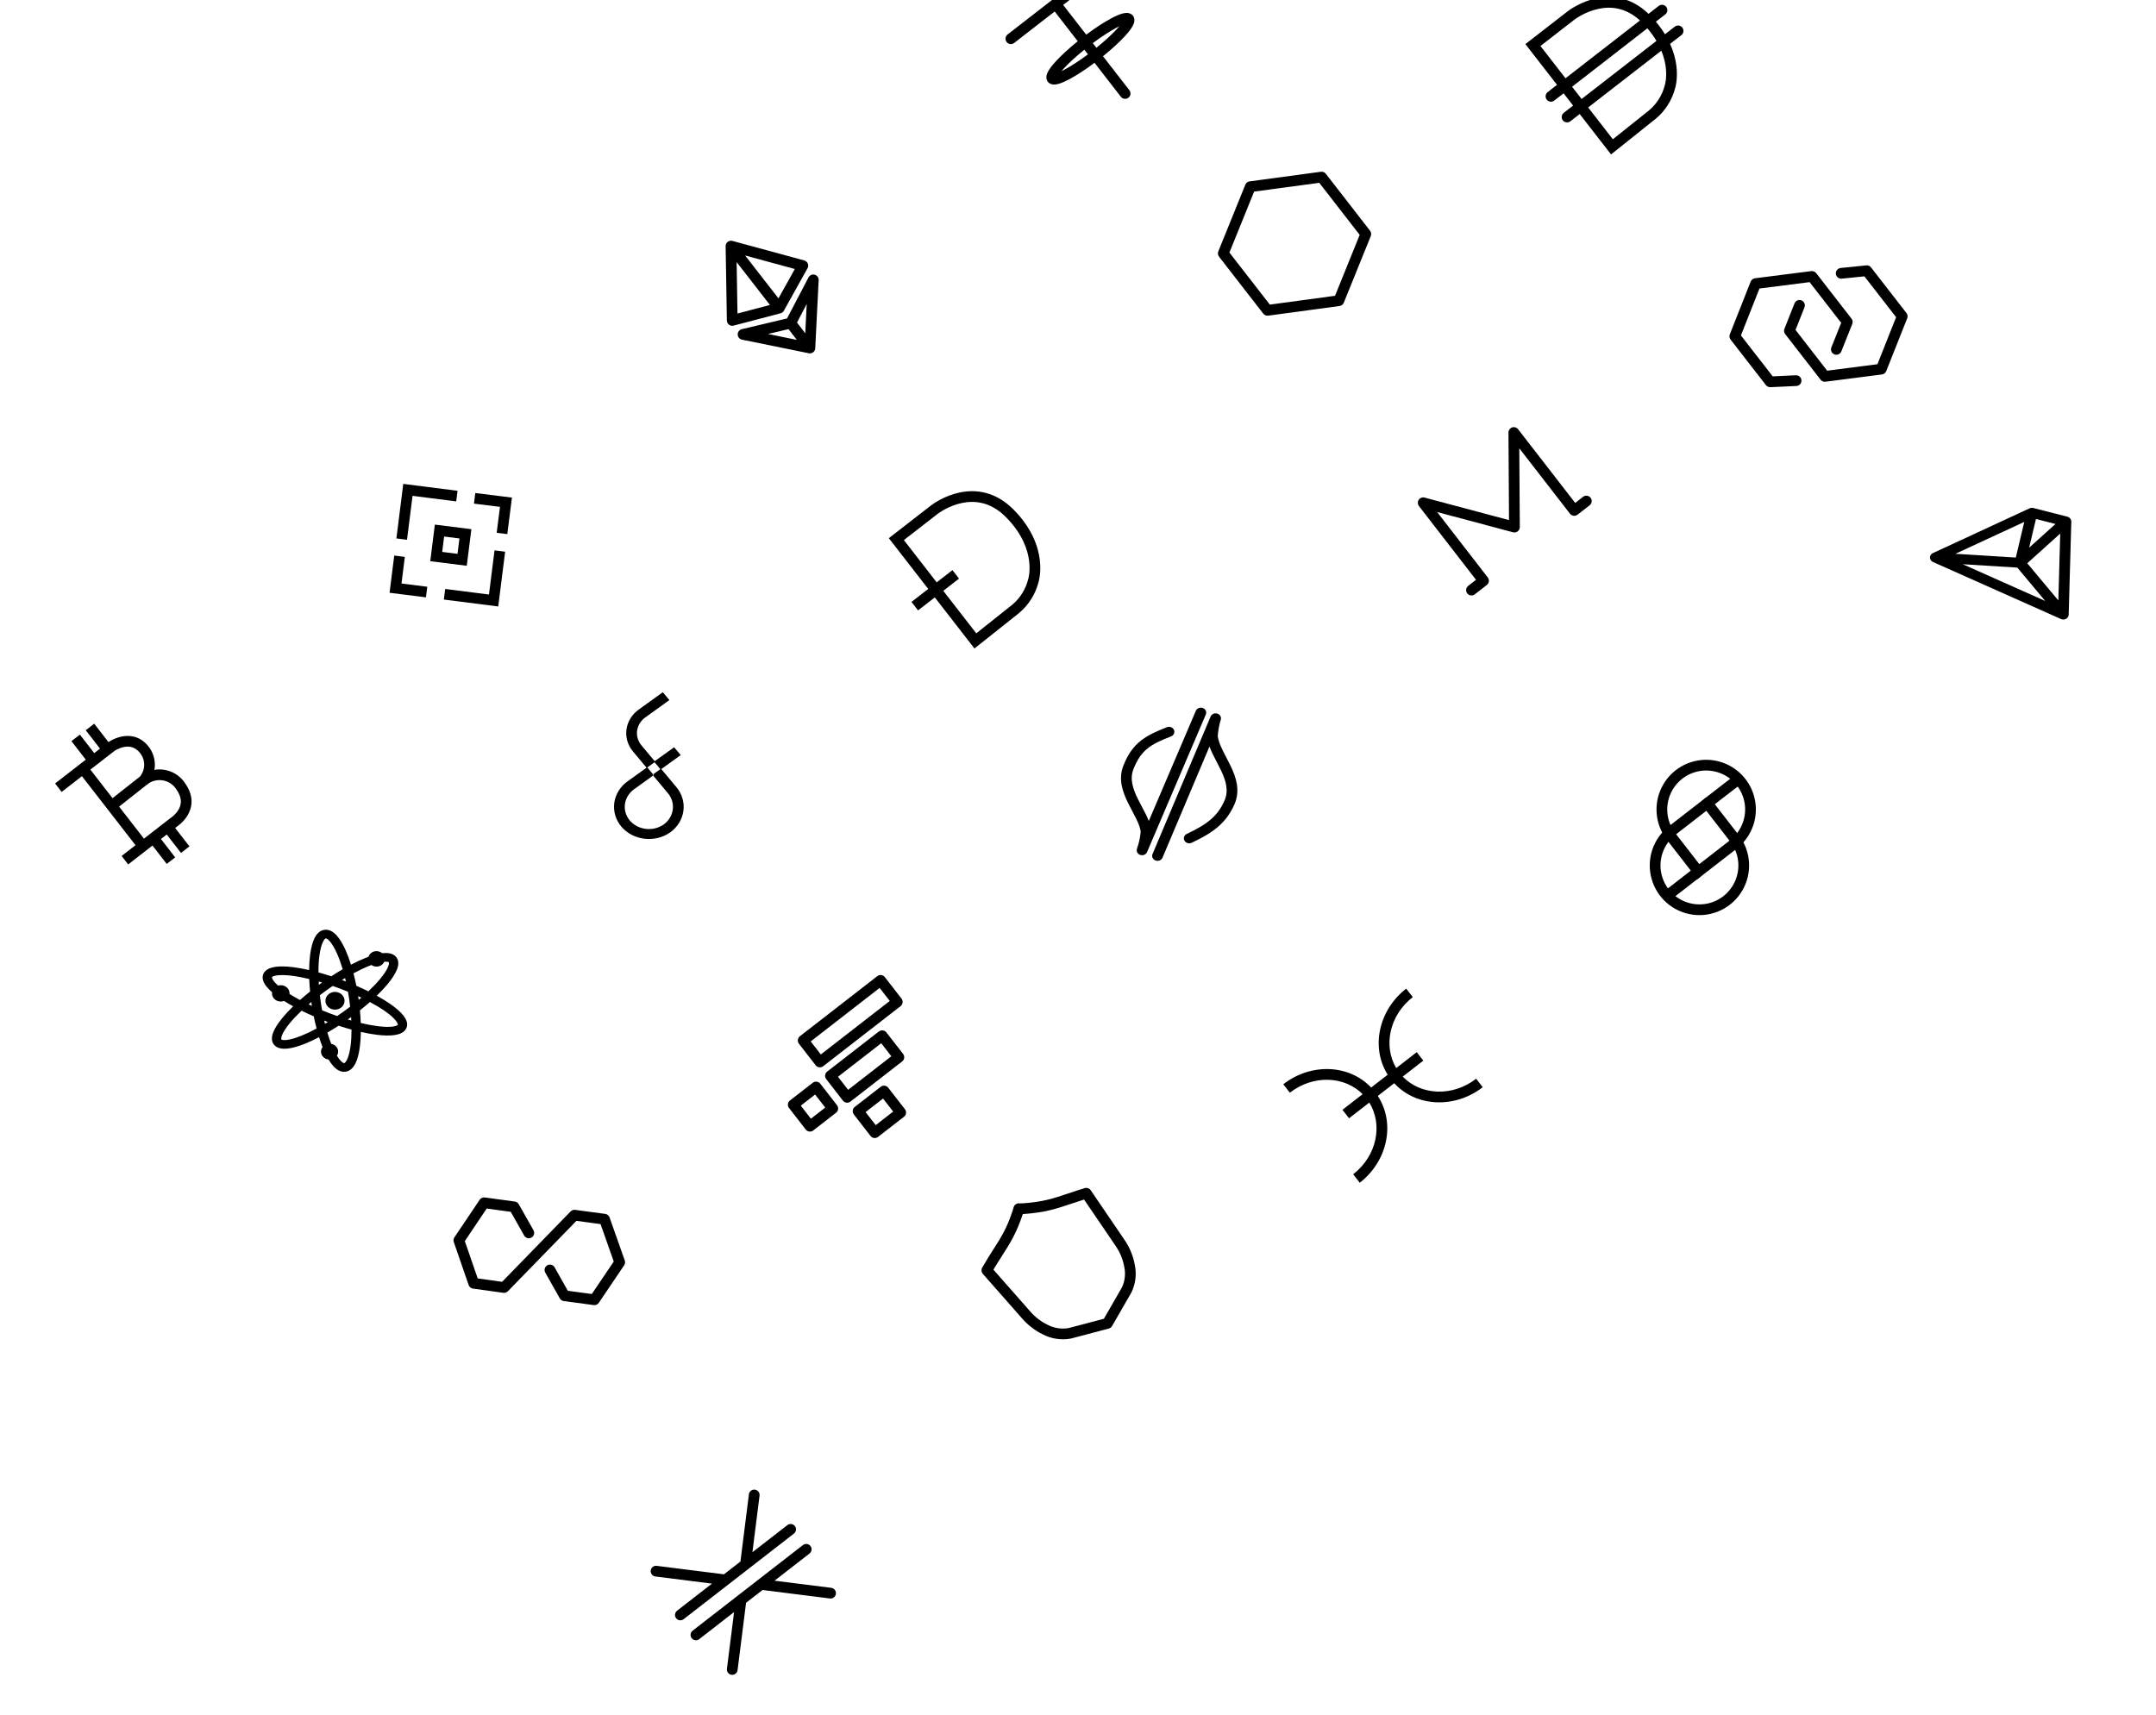 <svg width="519" height="413" viewBox="0 0 519 413" fill="none" xmlns="http://www.w3.org/2000/svg">
<path d="M19.237 176.867L22.679 181.325L24.076 180.241L20.643 175.819L22.676 174.241L26.111 178.666C26.122 178.659 26.135 178.65 26.149 178.64C26.195 178.61 26.258 178.569 26.337 178.52C26.495 178.423 26.718 178.293 26.994 178.153C27.541 177.874 28.324 177.542 29.24 177.348C31.116 176.953 33.61 177.151 35.611 179.557C36.703 180.852 37.295 182.496 37.278 184.191C37.274 184.584 37.238 184.973 37.17 185.355C37.183 185.353 37.196 185.35 37.209 185.348C38.176 185.19 39.164 185.226 40.116 185.454C41.068 185.682 41.965 186.097 42.755 186.676C43.533 187.246 44.192 187.965 44.694 188.789C45.688 190.245 46.111 191.655 46.111 192.973C46.111 194.29 45.689 195.415 45.158 196.305C44.631 197.189 43.983 197.865 43.478 198.316C43.224 198.544 42.998 198.72 42.833 198.842C42.75 198.903 42.682 198.951 42.631 198.985C42.619 198.993 42.608 199.002 42.598 199.008L42.163 199.346L45.607 203.781L43.574 205.359L40.131 200.923L38.744 202L42.166 206.433L40.129 208.006L36.71 203.579L30.855 208.124L29.276 206.091L32.621 203.494L19.722 186.878L14.84 190.668L13.262 188.636L20.647 182.903L17.201 178.44L19.237 176.867ZM28.669 194.207L34.654 201.917L41.108 196.906L41.156 196.876L41.184 196.857C41.209 196.84 41.251 196.811 41.306 196.771C41.416 196.69 41.577 196.564 41.763 196.398C42.14 196.061 42.593 195.58 42.948 194.986C43.299 194.397 43.537 193.724 43.538 192.973C43.537 192.231 43.306 191.311 42.553 190.217L42.529 190.184L42.509 190.149C42.181 189.603 41.747 189.128 41.234 188.752C40.72 188.375 40.137 188.105 39.517 187.956C38.898 187.808 38.255 187.785 37.626 187.888C37.017 187.988 36.433 188.204 35.906 188.525L35.34 188.964L35.329 188.953L28.669 194.207ZM27.091 192.174L33.698 186.963C34.338 186.172 34.694 185.187 34.705 184.166C34.715 183.086 34.338 182.037 33.641 181.212L33.636 181.205C32.408 179.727 30.995 179.609 29.772 179.867C29.139 180 28.573 180.237 28.159 180.447C27.956 180.551 27.795 180.644 27.689 180.71C27.637 180.742 27.598 180.768 27.575 180.783L27.568 180.788L21.755 185.3L27.091 192.174Z" fill="#FAFAFA" style="fill:#FAFAFA;fill:color(display-p3 0.98 0.98 0.98);fill-opacity:1;"/>
<path d="M121.599 132.833L119.938 146.018L106.844 144.354L107.168 141.801L117.707 143.14L119.045 132.511L121.599 132.833ZM113.473 127.412L112.363 136.222L103.572 135.114L104.681 126.305L113.473 127.412ZM97.456 134.08L96.648 140.489L102.854 141.27L102.533 143.823L93.774 142.72L94.903 133.759L97.456 134.08ZM123.24 119.801L122.117 128.601L119.564 128.274L120.36 122.036L114.095 121.257L114.412 118.703L123.24 119.801ZM106.447 132.883L110.132 133.347L110.598 129.644L106.913 129.18L106.447 132.883ZM110.144 118.165L109.82 120.718L99.308 119.382L97.975 129.96L95.422 129.638L97.076 116.505L110.144 118.165Z" fill="#FAFAFA" style="fill:#FAFAFA;fill:color(display-p3 0.98 0.98 0.98);fill-opacity:1;"/>
<path d="M194.637 66.784C194.919 66.247 195.536 65.977 196.121 66.137C196.706 66.296 197.102 66.842 197.071 67.448L196.247 83.855C196.246 83.866 196.244 83.877 196.243 83.889C196.242 83.904 196.241 83.919 196.24 83.935C196.234 83.985 196.225 84.035 196.214 84.083C196.21 84.099 196.207 84.115 196.203 84.131C196.191 84.175 196.174 84.217 196.158 84.259C196.138 84.31 196.116 84.361 196.089 84.41C196.085 84.417 196.082 84.424 196.078 84.431C196.07 84.445 196.063 84.459 196.055 84.472C196.033 84.506 196.01 84.538 195.986 84.57C195.979 84.578 195.973 84.587 195.966 84.595C195.945 84.621 195.921 84.645 195.898 84.67C195.873 84.697 195.848 84.724 195.82 84.749C195.798 84.769 195.774 84.787 195.751 84.805C195.716 84.832 195.682 84.859 195.645 84.882C195.642 84.884 195.639 84.886 195.636 84.888C195.584 84.921 195.529 84.949 195.471 84.974C195.47 84.975 195.468 84.976 195.466 84.977C195.427 84.994 195.386 85.009 195.344 85.022C195.203 85.066 195.057 85.083 194.915 85.079C194.869 85.077 194.824 85.074 194.779 85.068C194.763 85.065 194.748 85.062 194.732 85.06C194.722 85.058 194.711 85.056 194.701 85.054L178.615 81.774C178.021 81.653 177.591 81.135 177.581 80.529C177.572 79.923 177.985 79.391 178.575 79.252L189.456 76.675L194.637 66.784ZM191.808 81.829L189.813 79.245L184.875 80.414L191.808 81.829ZM191.855 77.661L193.842 80.233L194.196 73.192L191.855 77.661ZM175.243 58.183C175.246 58.18 175.25 58.178 175.253 58.176C175.342 58.116 175.438 58.067 175.542 58.03C175.624 58.002 175.708 57.982 175.792 57.97C175.799 57.969 175.806 57.968 175.813 57.968C175.996 57.945 176.179 57.963 176.352 58.016L193.603 62.706C193.986 62.81 194.301 63.086 194.455 63.452C194.609 63.818 194.586 64.234 194.393 64.581L188.756 74.701C188.677 74.88 188.558 75.035 188.411 75.159C188.395 75.173 188.379 75.187 188.362 75.2C188.346 75.213 188.329 75.225 188.311 75.237C188.155 75.348 187.976 75.425 187.783 75.458L176.593 78.398C176.21 78.499 175.801 78.418 175.484 78.178C175.168 77.939 174.98 77.567 174.974 77.17L174.68 59.312C174.675 59.198 174.684 59.084 174.709 58.973C174.711 58.965 174.713 58.957 174.715 58.949C174.728 58.891 174.746 58.835 174.767 58.779C174.77 58.773 174.773 58.767 174.776 58.76C174.798 58.707 174.822 58.654 174.851 58.604C174.86 58.589 174.87 58.574 174.879 58.559C174.885 58.55 174.89 58.542 174.896 58.534L174.911 58.511C174.918 58.501 174.926 58.491 174.933 58.481C174.944 58.466 174.955 58.451 174.967 58.436C174.973 58.429 174.979 58.422 174.985 58.415C175 58.397 175.015 58.38 175.031 58.363C175.039 58.354 175.048 58.347 175.056 58.339C175.073 58.322 175.089 58.305 175.107 58.289C175.11 58.287 175.113 58.284 175.116 58.281C175.134 58.265 175.152 58.249 175.171 58.235L175.185 58.224C175.204 58.209 175.223 58.196 175.243 58.183ZM187.396 71.837L191.334 64.766L179.365 61.511L187.396 71.837ZM177.529 75.482L185.342 73.428L177.326 63.102L177.529 75.482Z" fill="#FAFAFA" style="fill:#FAFAFA;fill:color(display-p3 0.98 0.98 0.98);fill-opacity:1;"/>
<path d="M264.117 -8.441C264.681 -8.879 265.492 -8.776 265.929 -8.212C266.367 -7.649 266.265 -6.838 265.701 -6.401L255.927 1.186L261.482 8.341C263.699 6.685 265.81 5.319 267.523 4.407C268.501 3.886 269.404 3.482 270.15 3.273C270.517 3.171 270.924 3.093 271.319 3.109C271.7 3.124 272.304 3.241 272.724 3.781C273.144 4.322 273.107 4.937 273.028 5.31C272.945 5.697 272.768 6.071 272.578 6.401C272.191 7.072 271.576 7.847 270.829 8.666C269.521 10.098 267.672 11.804 265.518 13.541L271.866 21.718C272.303 22.282 272.201 23.093 271.638 23.531C271.074 23.968 270.263 23.865 269.826 23.302L263.478 15.125C261.262 16.78 259.151 18.148 257.44 19.06C256.462 19.58 255.558 19.983 254.812 20.192C254.445 20.294 254.039 20.373 253.643 20.358C253.262 20.342 252.658 20.224 252.238 19.684C251.819 19.143 251.855 18.529 251.935 18.157C252.017 17.77 252.194 17.394 252.385 17.064C252.772 16.394 253.386 15.619 254.133 14.801C255.441 13.368 257.288 11.662 259.441 9.925L253.887 2.77L244.131 10.344C243.568 10.781 242.757 10.678 242.32 10.115C241.882 9.552 241.984 8.74 242.547 8.303L264.117 -8.441ZM261.026 11.966C258.965 13.631 257.233 15.236 256.041 16.541C255.848 16.753 255.671 16.954 255.512 17.142C255.734 17.035 255.973 16.915 256.226 16.78C257.786 15.949 259.77 14.668 261.894 13.085L261.026 11.966ZM263.934 11.501C265.997 9.835 267.73 8.23 268.922 6.924C269.115 6.712 269.291 6.512 269.449 6.323C269.228 6.43 268.99 6.551 268.737 6.686C267.176 7.517 265.191 8.797 263.066 10.382L263.934 11.501Z" fill="#FAFAFA" style="fill:#FAFAFA;fill:color(display-p3 0.98 0.98 0.98);fill-opacity:1;"/>
<path d="M63.399 234.478C63.871 233.407 65.087 232.973 66.197 232.801C67.379 232.618 68.876 232.657 70.547 232.863C71.727 233.009 73.027 233.244 74.413 233.56C74.429 232.223 74.51 230.985 74.653 229.88C74.855 228.328 75.187 226.975 75.673 225.959C76.13 225.005 76.887 224.022 78.124 223.865C79.361 223.709 80.374 224.469 81.089 225.274C81.851 226.132 82.563 227.352 83.206 228.797C83.661 229.82 84.092 230.985 84.491 232.26C85.733 231.612 86.915 231.065 88.007 230.631C88.242 230.538 88.475 230.45 88.704 230.366C88.815 229.994 89.051 229.65 89.405 229.395C90.196 228.826 91.298 228.893 92.006 229.508C92.064 229.501 92.121 229.492 92.178 229.486C93.298 229.375 94.594 229.49 95.36 230.404C96.125 231.318 95.924 232.512 95.53 233.49C95.111 234.531 94.327 235.713 93.3 236.953C92.569 237.835 91.693 238.769 90.696 239.734C91.912 240.403 93.006 241.074 93.951 241.731C95.3 242.669 96.398 243.613 97.103 244.511C97.766 245.355 98.307 246.454 97.834 247.525C97.362 248.597 96.146 249.03 95.035 249.202C93.853 249.385 92.357 249.346 90.686 249.139C89.517 248.995 88.232 248.764 86.861 248.453C86.842 249.748 86.765 250.948 86.625 252.024C86.423 253.576 86.09 254.928 85.604 255.944C85.147 256.898 84.391 257.881 83.154 258.038C81.917 258.194 80.904 257.435 80.189 256.629C79.809 256.202 79.441 255.686 79.089 255.097C78.562 255.038 78.059 254.791 77.707 254.371C77.138 253.691 77.141 252.767 77.649 252.098C77.356 251.359 77.074 250.562 76.807 249.715C75.579 250.355 74.41 250.897 73.328 251.327C71.778 251.942 70.348 252.353 69.156 252.471C68.037 252.582 66.74 252.467 65.975 251.553C65.209 250.639 65.412 249.446 65.805 248.468C66.224 247.427 67.008 246.245 68.035 245.005C68.75 244.143 69.602 243.23 70.572 242.288C69.786 241.857 69.051 241.425 68.374 240.996C67.52 241.313 66.509 241.086 65.917 240.378C65.549 239.939 65.414 239.402 65.494 238.893C64.95 238.418 64.489 237.949 64.13 237.492C63.467 236.648 62.927 235.55 63.399 234.478ZM89.05 241.254C88.295 241.921 87.489 242.594 86.641 243.267C86.739 244.311 86.803 245.326 86.837 246.302C88.348 246.663 89.746 246.923 90.983 247.076C92.551 247.269 93.797 247.283 94.665 247.148C95.605 247.003 95.75 246.748 95.755 246.737C95.761 246.722 95.844 246.445 95.288 245.737C94.769 245.077 93.87 244.278 92.604 243.398C91.603 242.702 90.405 241.979 89.05 241.254ZM78.805 248.617C79.099 249.594 79.41 250.501 79.735 251.324C80.206 251.41 80.648 251.646 80.965 252.026C81.501 252.665 81.528 253.517 81.108 254.173C81.387 254.631 81.659 255.01 81.921 255.305C82.527 255.987 82.838 255.976 82.85 255.975C82.866 255.973 83.167 255.902 83.552 255.099C83.909 254.353 84.206 253.231 84.395 251.774C84.543 250.634 84.619 249.327 84.62 247.893C83.611 247.619 82.57 247.307 81.506 246.959C80.592 247.553 79.688 248.106 78.805 248.617ZM83.719 245.456C84.004 245.541 84.286 245.625 84.565 245.704C84.552 245.433 84.536 245.159 84.518 244.882C84.397 244.97 84.278 245.059 84.156 245.146C84.011 245.251 83.865 245.353 83.719 245.456ZM76.995 239.616C77.062 240.197 77.139 240.787 77.227 241.384C77.32 242.019 77.423 242.643 77.534 243.254C78.114 243.492 78.707 243.728 79.313 243.957C79.935 244.193 80.553 244.416 81.162 244.627C81.698 244.265 82.239 243.891 82.78 243.501C83.298 243.129 83.802 242.753 84.292 242.378C84.223 241.768 84.144 241.148 84.052 240.52C83.965 239.929 83.867 239.347 83.765 238.777C83.164 238.529 82.549 238.284 81.919 238.046C81.305 237.813 80.695 237.593 80.093 237.383C79.583 237.729 79.07 238.086 78.556 238.457C78.02 238.842 77.5 239.229 76.995 239.616ZM86.277 240.238C86.301 240.405 86.323 240.572 86.346 240.738C86.559 240.56 86.769 240.381 86.975 240.204C86.725 240.084 86.472 239.965 86.215 239.847C86.235 239.977 86.257 240.107 86.277 240.238ZM85.088 234.343C85.337 235.298 85.566 236.3 85.773 237.337C86.784 237.774 87.752 238.223 88.67 238.678C89.786 237.626 90.746 236.616 91.519 235.684C92.483 234.52 93.118 233.527 93.426 232.762C93.759 231.934 93.593 231.69 93.586 231.681C93.575 231.67 93.371 231.477 92.499 231.551C92.372 231.85 92.162 232.124 91.868 232.336C91.132 232.866 90.125 232.844 89.418 232.342C89.246 232.406 89.071 232.474 88.891 232.545C87.734 233.004 86.451 233.61 85.088 234.343ZM78.041 245.722C78.101 245.982 78.162 246.24 78.225 246.493C78.461 246.353 78.699 246.209 78.938 246.062C78.781 246.003 78.622 245.945 78.463 245.885C78.322 245.832 78.182 245.776 78.041 245.722ZM72.596 243.343C71.509 244.372 70.573 245.36 69.816 246.274C68.852 247.437 68.217 248.431 67.909 249.196C67.578 250.019 67.739 250.264 67.749 250.276C67.757 250.286 67.97 250.494 68.917 250.4C69.793 250.313 70.989 249.99 72.444 249.413C73.59 248.958 74.859 248.359 76.209 247.636C75.962 246.697 75.735 245.714 75.529 244.696C74.506 244.255 73.525 243.802 72.596 243.343ZM79.23 239.268C80.234 238.545 81.68 238.714 82.46 239.645C83.24 240.576 83.057 241.917 82.053 242.64C81.049 243.363 79.603 243.194 78.824 242.263C78.044 241.332 78.226 239.991 79.23 239.268ZM82.769 236.118C82.935 236.181 83.1 236.246 83.264 236.31C83.201 236.032 83.136 235.758 83.07 235.487C82.819 235.637 82.566 235.791 82.311 235.948C82.463 236.005 82.617 236.06 82.769 236.118ZM74.943 241.257C74.721 241.443 74.502 241.629 74.288 241.814C74.548 241.938 74.812 242.063 75.081 242.187C75.053 242.013 75.026 241.84 75.001 241.665C74.981 241.529 74.962 241.393 74.943 241.257ZM78.428 225.929C78.415 225.93 78.113 225.997 77.726 226.804C77.369 227.55 77.072 228.672 76.882 230.129C76.731 231.298 76.653 232.644 76.657 234.122C77.658 234.395 78.692 234.706 79.747 235.052C80.677 234.446 81.596 233.881 82.494 233.36C82.072 231.945 81.612 230.674 81.13 229.591C80.526 228.235 79.916 227.228 79.356 226.598C78.753 225.919 78.443 225.927 78.428 225.929ZM66.568 234.855C65.638 234.999 65.486 235.249 65.478 235.265C65.474 235.276 65.384 235.552 65.945 236.266C66.194 236.582 66.529 236.93 66.951 237.304C67.772 237.063 68.703 237.303 69.262 237.97C69.595 238.368 69.734 238.847 69.698 239.313C70.457 239.792 71.299 240.279 72.213 240.767C72.974 240.092 73.787 239.41 74.645 238.728C74.546 237.692 74.479 236.684 74.442 235.714C72.914 235.347 71.5 235.082 70.251 234.928C68.682 234.734 67.436 234.72 66.568 234.855ZM76.717 236.313C76.731 236.577 76.746 236.843 76.764 237.113C76.901 237.012 77.039 236.911 77.178 236.811C77.298 236.725 77.419 236.64 77.539 236.554C77.263 236.471 76.989 236.391 76.717 236.313Z" fill="#FAFAFA" style="fill:#FAFAFA;fill:color(display-p3 0.98 0.98 0.98);fill-opacity:1;"/>
<path d="M153.748 170.844L159.554 166.664L161.138 168.556L155.331 172.735C154.247 173.515 153.541 174.662 153.369 175.922C153.197 177.182 153.572 178.454 154.411 179.456L157.608 183.273L162.282 179.909L163.865 181.8L159.188 185.167L162.815 189.497C163.491 190.304 163.988 191.226 164.28 192.211C164.571 193.196 164.65 194.225 164.512 195.239C164.374 196.252 164.023 197.23 163.477 198.118C162.932 199.005 162.202 199.785 161.332 200.411L161.318 200.42C159.554 201.655 157.34 202.202 155.147 201.943C152.955 201.685 150.957 200.642 149.582 199.038L149.576 199.029C148.899 198.224 148.4 197.304 148.108 196.32C147.816 195.336 147.736 194.309 147.873 193.296C148.011 192.284 148.363 191.306 148.909 190.42C149.455 189.534 150.184 188.757 151.054 188.133L155.642 184.831L152.371 180.923C151.111 179.419 150.549 177.511 150.808 175.621C151.066 173.731 152.124 172.012 153.748 170.844ZM157.217 186.438L157.072 186.543L157.224 186.725L152.635 190.028C152.033 190.459 151.529 190.996 151.152 191.608C150.775 192.22 150.531 192.896 150.436 193.595C150.341 194.295 150.396 195.005 150.598 195.685C150.799 196.361 151.14 196.994 151.604 197.548L150.594 198.293L151.612 197.557L151.793 197.756C152.738 198.753 154.046 199.4 155.473 199.568C156.991 199.747 158.525 199.37 159.748 198.519L160.541 199.465L159.762 198.509C160.358 198.078 160.858 197.542 161.233 196.932C161.611 196.318 161.854 195.64 161.949 194.939C162.044 194.238 161.99 193.526 161.788 192.845C161.587 192.163 161.242 191.524 160.775 190.966L157.224 186.725L157.369 186.62L157.217 186.438L158.961 185.184L157.57 183.524L155.827 184.78L157.217 186.438Z" fill="#FAFAFA" style="fill:#FAFAFA;fill:color(display-p3 0.98 0.98 0.98);fill-opacity:1;"/>
<path d="M224.067 121.731C224.605 121.314 227.337 119.334 231.065 118.566C234.873 117.782 239.697 118.28 244.128 122.829C248.408 127.222 249.91 131.527 250.305 134.792C250.502 136.414 250.423 137.763 250.292 138.718C250.226 139.195 250.147 139.575 250.082 139.844C250.049 139.978 250.02 140.085 249.997 140.162C249.987 140.197 249.978 140.227 249.971 140.25C249.227 143.094 247.625 145.64 245.381 147.54L245.366 147.554L234.575 156.133L225.03 143.836L221.002 146.963L219.419 144.923L223.447 141.797L213.961 129.577L224.067 121.731ZM225.487 140.213L229.276 137.271L230.86 139.311L227.07 142.252L235.013 152.484L243.726 145.556C245.564 143.994 246.876 141.903 247.48 139.567L247.492 139.522L247.504 139.485C247.504 139.484 247.505 139.481 247.505 139.48C247.506 139.476 247.508 139.47 247.511 139.462C247.513 139.456 247.515 139.448 247.518 139.439C247.53 139.398 247.549 139.328 247.572 139.233C247.618 139.043 247.68 138.748 247.733 138.365C247.839 137.597 247.907 136.473 247.741 135.102C247.411 132.379 246.149 128.604 242.278 124.631C238.56 120.815 234.679 120.46 231.586 121.096C228.413 121.75 226.048 123.464 225.651 123.772L217.585 130.033L225.487 140.213Z" fill="#FAFAFA" style="fill:#FAFAFA;fill:color(display-p3 0.98 0.98 0.98);fill-opacity:1;"/>
<path fill-rule="evenodd" clip-rule="evenodd" d="M299.785 44.463C299.96 44.034 300.351 43.73 300.81 43.668L317.97 41.356C318.426 41.294 318.88 41.48 319.162 41.844L329.804 55.553C330.086 55.916 330.154 56.402 329.981 56.829L323.486 72.879C323.312 73.309 322.921 73.613 322.462 73.675L305.287 75.999C304.831 76.06 304.376 75.874 304.094 75.511L293.452 61.802C293.17 61.438 293.103 60.952 293.276 60.525L299.785 44.463ZM295.949 60.806L305.678 73.339L321.373 71.216L327.308 56.549L317.578 44.015L301.898 46.128L295.949 60.806Z" fill="#FAFAFA" style="fill:#FAFAFA;fill:color(display-p3 0.98 0.98 0.98);fill-opacity:1;"/>
<path d="M377.31 2.769C377.847 2.352 380.598 0.359 384.334 -0.415C387.996 -1.175 392.59 -0.749 396.841 3.329L399.294 1.424C399.858 0.987 400.669 1.089 401.106 1.652C401.543 2.216 401.442 3.027 400.878 3.465L398.607 5.228C399.471 6.251 400.195 7.263 400.799 8.25L403.166 6.413C403.729 5.976 404.54 6.078 404.977 6.641C405.414 7.204 405.313 8.016 404.75 8.453L402.03 10.565C402.897 12.477 403.342 14.252 403.539 15.79C403.745 17.399 403.678 18.733 403.556 19.677C403.496 20.15 403.421 20.526 403.359 20.791C403.328 20.924 403.3 21.03 403.278 21.106C403.268 21.142 403.259 21.172 403.252 21.195C402.511 24.087 400.878 26.673 398.584 28.585L398.574 28.593L387.817 37.181L380.269 27.457L378.023 29.2C377.46 29.637 376.648 29.535 376.211 28.971C375.774 28.408 375.876 27.597 376.439 27.16L378.685 25.417L376.397 22.469L374.152 24.212C373.589 24.649 372.776 24.547 372.339 23.983C371.902 23.42 372.005 22.609 372.568 22.171L374.813 20.429L367.198 10.619L377.31 2.769ZM382.309 25.873L388.251 33.528L396.941 26.592C398.82 25.022 400.155 22.899 400.757 20.526L400.768 20.482L400.779 20.448C400.779 20.447 400.781 20.445 400.781 20.444L400.792 20.404C400.804 20.364 400.822 20.295 400.844 20.202C400.888 20.015 400.947 19.726 400.996 19.347C401.093 18.59 401.151 17.479 400.977 16.118C400.831 14.98 400.518 13.654 399.921 12.201L382.309 25.873ZM378.437 20.885L380.725 23.833L398.744 9.845C398.164 8.866 397.448 7.85 396.565 6.813L378.437 20.885ZM376.853 18.845L394.776 4.932C391.322 1.782 387.754 1.513 384.858 2.114C381.675 2.774 379.291 4.501 378.894 4.809L370.822 11.075L376.853 18.845Z" fill="#FAFAFA" style="fill:#FAFAFA;fill:color(display-p3 0.98 0.98 0.98);fill-opacity:1;"/>
<path fill-rule="evenodd" clip-rule="evenodd" d="M115.466 288.869C115.741 288.46 116.225 288.243 116.713 288.31L123.933 289.296C124.333 289.351 124.684 289.589 124.882 289.94L128.425 296.206C128.776 296.827 128.557 297.615 127.936 297.966C127.315 298.317 126.527 298.098 126.176 297.477L122.949 291.769L117.161 290.978L111.892 298.815L114.998 307.803L120.869 308.618L137.356 291.676C137.641 291.383 138.048 291.242 138.453 291.296L145.692 292.268C146.173 292.332 146.577 292.661 146.738 293.118L150.396 303.491C150.532 303.877 150.477 304.305 150.248 304.644L144.156 313.663C143.882 314.069 143.4 314.285 142.914 314.22L135.709 313.253C135.308 313.199 134.955 312.96 134.756 312.607L131.259 306.4C130.909 305.778 131.129 304.991 131.75 304.64C132.372 304.29 133.159 304.51 133.509 305.132L136.691 310.779L142.464 311.553L147.744 303.737L144.565 294.722L138.754 293.943L122.264 310.888C121.978 311.183 121.568 311.323 121.161 311.267L113.858 310.252C113.376 310.185 112.973 309.854 112.815 309.395L109.241 299.05C109.109 298.667 109.164 298.244 109.39 297.907L115.466 288.869Z" fill="#FAFAFA" style="fill:#FAFAFA;fill:color(display-p3 0.98 0.98 0.98);fill-opacity:1;"/>
<path d="M212.009 261.66C212.572 261.223 213.383 261.326 213.821 261.889L217.841 267.069C218.278 267.632 218.176 268.443 217.613 268.88L211.368 273.728C210.804 274.165 209.993 274.063 209.556 273.5L205.536 268.321C205.098 267.757 205.2 266.946 205.763 266.509L212.009 261.66ZM210.805 270.896L215.009 267.633L212.572 264.493L208.368 267.757L210.805 270.896ZM195.654 260.695C196.217 260.258 197.029 260.36 197.466 260.923L201.487 266.102C201.924 266.666 201.822 267.478 201.258 267.915L195.768 272.177C195.205 272.614 194.394 272.511 193.956 271.948L189.936 266.769C189.498 266.205 189.601 265.395 190.164 264.957L195.654 260.695ZM211.564 248.345C212.128 247.907 212.939 248.009 213.377 248.572L217.398 253.752C217.835 254.316 217.732 255.127 217.169 255.564L204.724 265.225C204.16 265.662 203.35 265.56 202.912 264.997L198.891 259.817C198.454 259.254 198.556 258.443 199.119 258.005L211.564 248.345ZM195.205 269.344L198.655 266.666L196.218 263.527L192.768 266.205L195.205 269.344ZM204.16 262.392L214.565 254.315L212.128 251.177L201.724 259.254L204.16 262.392ZM211.184 235.027C211.748 234.59 212.558 234.692 212.996 235.255L217.017 240.435C217.454 240.998 217.352 241.809 216.789 242.247L198.158 256.71C197.594 257.147 196.783 257.045 196.345 256.482L192.324 251.302C191.887 250.739 191.99 249.927 192.553 249.49L211.184 235.027ZM197.594 253.877L214.184 240.998L211.748 237.86L195.157 250.739L197.594 253.877Z" fill="#FAFAFA" style="fill:#FAFAFA;fill:color(display-p3 0.98 0.98 0.98);fill-opacity:1;"/>
<path d="M291.428 172.51C291.68 171.915 292.392 171.608 293.045 171.813C293.698 172.018 294.062 172.664 293.871 173.278C293.466 174.585 293.221 175.929 293.141 177.286C293.288 178.292 293.706 179.37 294.282 180.566C294.57 181.164 294.888 181.771 295.218 182.405L295.243 182.452C295.58 183.096 295.929 183.767 296.255 184.447C297.547 187.145 298.619 190.291 297.172 193.64L297.168 193.651C296.241 195.738 295.06 197.422 293.374 198.914C291.706 200.39 289.59 201.638 286.857 202.913C286.22 203.21 285.443 202.972 285.122 202.381C284.802 201.79 285.059 201.07 285.697 200.773C288.319 199.551 290.183 198.428 291.591 197.182C292.98 195.952 293.969 194.561 294.776 192.744C295.808 190.349 295.129 187.998 293.894 185.419C293.588 184.78 293.257 184.144 292.919 183.495L292.887 183.435C292.561 182.812 292.228 182.175 291.924 181.543C291.641 180.957 291.373 180.355 291.148 179.742L279.845 206.501C279.585 207.117 278.835 207.421 278.171 207.18C277.507 206.939 277.18 206.243 277.44 205.628L291.428 172.51ZM274.595 178.357C276.343 176.963 278.452 176.05 280.904 175.089C281.561 174.831 282.318 175.116 282.596 175.725C282.874 176.334 282.567 177.037 281.91 177.294C279.459 178.255 277.691 179.047 276.281 180.173C274.906 181.269 273.797 182.746 272.843 185.188C271.935 187.515 272.665 189.832 273.916 192.368C274.217 192.976 274.538 193.58 274.865 194.194L274.893 194.248C275.226 194.875 275.565 195.514 275.873 196.148C276.114 196.643 276.343 197.15 276.543 197.665L287.87 171.137C288.133 170.523 288.884 170.221 289.547 170.464C290.21 170.707 290.534 171.404 290.272 172.019L276.124 205.151C275.867 205.753 275.139 206.057 274.482 205.835C273.825 205.614 273.477 204.949 273.697 204.333C274.172 203.002 274.474 201.625 274.594 200.229C274.469 199.298 274.077 198.281 273.518 197.131C273.231 196.541 272.911 195.939 272.576 195.307L272.541 195.242C272.219 194.636 271.884 194.005 271.568 193.365C270.273 190.742 269.135 187.651 270.414 184.373L270.414 184.372C271.484 181.635 272.812 179.779 274.595 178.357Z" fill="#FAFAFA" style="fill:#FAFAFA;fill:color(display-p3 0.98 0.98 0.98);fill-opacity:1;"/>
<path fill-rule="evenodd" clip-rule="evenodd" d="M341.517 120.334C341.824 119.872 342.39 119.658 342.925 119.801L363.257 125.225L363.123 104.14C363.12 103.587 363.47 103.092 363.993 102.912C364.516 102.731 365.097 102.903 365.436 103.341L379.188 121.086L381.081 119.616C381.644 119.179 382.456 119.281 382.893 119.844C383.33 120.408 383.228 121.219 382.665 121.656L379.751 123.919C379.48 124.129 379.137 124.223 378.797 124.18C378.457 124.137 378.148 123.96 377.938 123.69L365.73 107.938L365.851 126.901C365.853 127.303 365.668 127.684 365.349 127.93C365.031 128.177 364.616 128.26 364.226 128.157L345.953 123.282L358.143 139.036C358.579 139.599 358.476 140.409 357.914 140.846L355.014 143.097C354.451 143.534 353.64 143.432 353.202 142.869C352.765 142.305 352.867 141.494 353.431 141.057L355.311 139.597L341.571 121.839C341.232 121.401 341.21 120.795 341.517 120.334Z" fill="#FAFAFA" style="fill:#FAFAFA;fill:color(display-p3 0.98 0.98 0.98);fill-opacity:1;"/>
<path d="M431.979 73.045C432.242 72.382 432.993 72.058 433.656 72.32C434.319 72.583 434.643 73.334 434.38 73.997L432.225 79.436L439.843 89.249L451.942 87.691L456.437 76.368L448.806 66.537L443.352 67.091C442.642 67.162 442.009 66.646 441.937 65.936C441.865 65.227 442.382 64.593 443.091 64.521L449.257 63.895C449.699 63.85 450.134 64.036 450.407 64.388L458.93 75.367C459.21 75.728 459.278 76.21 459.109 76.635L454.062 89.35C453.889 89.787 453.492 90.096 453.027 90.155L439.441 91.905C438.987 91.963 438.535 91.777 438.255 91.416L429.732 80.437C429.452 80.076 429.383 79.594 429.552 79.169L431.979 73.045ZM421.424 67.805C421.597 67.367 421.996 67.058 422.463 66.998L436.016 65.274C436.47 65.217 436.919 65.402 437.199 65.763L445.709 76.725C445.99 77.087 446.058 77.571 445.888 77.996L443.252 84.601C442.987 85.263 442.236 85.586 441.573 85.321C440.911 85.057 440.588 84.305 440.853 83.643L443.216 77.725L435.611 67.929L423.546 69.464L419.083 80.758L426.731 90.61L432.304 90.354C433.016 90.321 433.62 90.871 433.653 91.584C433.686 92.296 433.135 92.9 432.422 92.933L426.181 93.221C425.762 93.24 425.359 93.055 425.101 92.723L416.591 81.761C416.311 81.4 416.243 80.919 416.41 80.494L421.424 67.805Z" fill="#FAFAFA" style="fill:#FAFAFA;fill:color(display-p3 0.98 0.98 0.98);fill-opacity:1;"/>
<path d="M193.283 372.004C193.846 371.566 194.658 371.668 195.095 372.231C195.532 372.795 195.43 373.606 194.866 374.043L186.446 380.58L200.101 382.299C200.808 382.389 201.309 383.035 201.22 383.742C201.131 384.45 200.486 384.951 199.778 384.862L183.561 382.819L179.594 385.899L177.551 402.116C177.462 402.824 176.816 403.325 176.109 403.236C175.401 403.147 174.9 402.501 174.989 401.793L176.708 388.139L168.32 394.651C167.756 395.088 166.945 394.986 166.508 394.423C166.071 393.859 166.173 393.049 166.736 392.611L193.283 372.004ZM180.279 359.775C180.368 359.068 181.014 358.566 181.721 358.655C182.429 358.744 182.931 359.391 182.842 360.099L181.125 373.727L189.535 367.199C190.098 366.762 190.909 366.864 191.346 367.427C191.783 367.991 191.681 368.801 191.118 369.239L164.57 389.847C164.007 390.284 163.196 390.182 162.759 389.619C162.322 389.055 162.424 388.245 162.987 387.807L171.392 381.282L157.764 379.566C157.056 379.477 156.555 378.83 156.644 378.123C156.733 377.415 157.379 376.914 158.086 377.003L174.278 379.043L178.257 375.953C178.256 375.891 178.257 375.827 178.265 375.763L180.279 359.775Z" fill="#FAFAFA" style="fill:#FAFAFA;fill:color(display-p3 0.98 0.98 0.98);fill-opacity:1;"/>
<path fill-rule="evenodd" clip-rule="evenodd" d="M244.015 290.639C244.181 290.093 244.685 289.721 245.255 289.723L246.173 289.727C251.064 289.382 253.45 288.582 257.045 287.377C258.226 286.98 259.538 286.54 261.113 286.058C261.654 285.893 262.24 286.099 262.559 286.567L270.65 298.458C270.652 298.46 270.653 298.462 270.654 298.463C271.892 300.25 272.743 302.275 273.148 304.403C273.646 306.669 273.385 309.026 272.398 311.101C272.383 311.132 272.367 311.162 272.351 311.191L267.701 319.269C267.529 319.568 267.245 319.785 266.912 319.873L257.829 322.273C257.796 322.282 257.763 322.289 257.729 322.296C255.42 322.713 253.027 322.334 250.932 321.229C249.058 320.298 247.384 318.997 246.013 317.406L236.588 306.7C236.223 306.284 236.162 305.683 236.438 305.203C237.484 303.382 238.389 301.967 239.2 300.699C240.989 297.903 242.321 295.821 243.698 291.678L244.015 290.639ZM246.206 292.31L246.164 292.446L246.155 292.477C244.671 296.945 243.116 299.38 241.242 302.313C240.585 303.341 239.889 304.431 239.143 305.692L247.966 315.715C249.117 317.052 250.523 318.144 252.094 318.922L252.125 318.938C253.706 319.776 255.5 320.062 257.221 319.762L265.731 317.514L270.086 309.948C270.808 308.405 271 306.645 270.622 304.942C270.619 304.929 270.617 304.916 270.614 304.902C270.278 303.124 269.567 301.428 268.528 299.93L268.521 299.921L260.961 288.811C259.881 289.152 258.912 289.478 258.002 289.783C254.304 291.024 251.579 291.939 246.306 292.307C246.274 292.309 246.243 292.31 246.211 292.31L246.206 292.31Z" fill="#FAFAFA" style="fill:#FAFAFA;fill:color(display-p3 0.98 0.98 0.98);fill-opacity:1;"/>
<path d="M340.09 240.07C334.438 244.458 332.94 251.85 336.103 257.158L341.044 253.323L342.628 255.363L337.669 259.213C342.006 263.719 349.635 264.153 355.345 259.721L356.929 261.761C350.241 266.953 340.939 266.574 335.619 260.804L331.671 263.869C335.966 270.467 334.018 279.571 327.325 284.767L325.741 282.728C331.459 278.289 332.935 270.791 329.62 265.461L324.744 269.246L323.16 267.206L328.016 263.437C323.651 259.061 316.147 258.705 310.497 263.09L308.914 261.051C315.541 255.907 324.719 256.204 330.07 261.842L334.049 258.753C329.911 252.182 331.872 243.18 338.506 238.03L340.09 240.07Z" fill="#FAFAFA" style="fill:#FAFAFA;fill:color(display-p3 0.98 0.98 0.98);fill-opacity:1;"/>
<path fill-rule="evenodd" clip-rule="evenodd" d="M410.209 193.999C409.773 193.435 409.877 192.624 410.441 192.187L416.919 187.18C417.484 186.743 418.295 186.847 418.731 187.412C419.167 187.976 419.063 188.787 418.499 189.223L412.021 194.231C411.457 194.667 410.645 194.563 410.209 193.999Z" fill="#FAFAFA" style="fill:#FAFAFA;fill:color(display-p3 0.98 0.98 0.98);fill-opacity:1;"/>
<path fill-rule="evenodd" clip-rule="evenodd" d="M397.752 204.578C398.501 202.34 399.895 200.374 401.759 198.927L410.278 192.314C410.841 191.876 411.653 191.979 412.09 192.542C412.208 192.693 412.286 192.862 412.327 193.037L418.62 201.143C420.046 203.023 420.885 205.283 421.03 207.638C421.175 209.993 420.62 212.339 419.435 214.379C418.25 216.42 416.487 218.064 414.37 219.105C412.252 220.146 409.874 220.538 407.534 220.23C405.195 219.922 402.998 218.93 401.222 217.377C399.445 215.823 398.168 213.779 397.551 211.502C396.933 209.224 397.003 206.815 397.752 204.578ZM410.75 195.217L403.343 200.967C403.343 200.967 403.343 200.967 403.343 200.967C401.882 202.101 400.789 203.643 400.202 205.397C399.615 207.152 399.56 209.041 400.044 210.826C400.528 212.612 401.529 214.214 402.922 215.432C404.315 216.65 406.037 217.428 407.871 217.669C409.705 217.91 411.57 217.603 413.23 216.787C414.89 215.971 416.272 214.682 417.201 213.082C418.13 211.482 418.565 209.643 418.452 207.797C418.338 205.952 417.682 204.183 416.566 202.71L410.75 195.217Z" fill="#FAFAFA" style="fill:#FAFAFA;fill:color(display-p3 0.98 0.98 0.98);fill-opacity:1;"/>
<path fill-rule="evenodd" clip-rule="evenodd" d="M400.381 188.88C401.567 186.839 403.331 185.195 405.45 184.155C407.569 183.115 409.948 182.725 412.288 183.034C414.628 183.344 416.824 184.339 418.6 185.894C420.376 187.449 421.651 189.496 422.266 191.774C422.881 194.053 422.808 196.463 422.056 198.701C421.304 200.938 419.906 202.903 418.039 204.348L417.249 203.326L418.041 204.347L418.039 204.348L408.607 211.67L401.194 202.12C399.767 200.239 398.928 197.979 398.783 195.623C398.639 193.267 399.195 190.921 400.381 188.88ZM406.588 186.473C404.927 187.289 403.544 188.578 402.614 190.178C401.684 191.778 401.248 193.617 401.362 195.465C401.475 197.309 402.131 199.08 403.247 200.553L409.064 208.046L416.458 202.305C417.922 201.172 419.018 199.632 419.607 197.878C420.197 196.124 420.255 194.234 419.773 192.447C419.29 190.661 418.29 189.056 416.898 187.837C415.506 186.618 413.784 185.837 411.95 185.595C410.115 185.352 408.249 185.658 406.588 186.473Z" fill="#FAFAFA" style="fill:#FAFAFA;fill:color(display-p3 0.98 0.98 0.98);fill-opacity:1;"/>
<path fill-rule="evenodd" clip-rule="evenodd" d="M401.049 215.881C400.611 215.318 400.714 214.507 401.277 214.069L407.692 209.089C408.256 208.652 409.067 208.754 409.504 209.318C409.942 209.881 409.84 210.692 409.276 211.13L402.861 216.11C402.297 216.547 401.486 216.445 401.049 215.881Z" fill="#FAFAFA" style="fill:#FAFAFA;fill:color(display-p3 0.98 0.98 0.98);fill-opacity:1;"/>
<path d="M465.019 133.346C465.058 133.312 465.1 133.281 465.143 133.253C465.15 133.248 465.157 133.244 465.164 133.24C465.204 133.215 465.245 133.193 465.288 133.173C465.294 133.17 465.301 133.166 465.307 133.163L488.543 122.403C488.546 122.402 488.549 122.4 488.552 122.398L488.558 122.396C488.563 122.394 488.568 122.392 488.572 122.39C488.729 122.32 488.902 122.279 489.081 122.272C489.099 122.271 489.117 122.27 489.134 122.27C489.161 122.27 489.187 122.272 489.213 122.273C489.226 122.274 489.239 122.274 489.252 122.275C489.278 122.278 489.304 122.282 489.33 122.285C489.348 122.288 489.365 122.29 489.382 122.293C489.392 122.295 489.403 122.296 489.413 122.298C489.425 122.3 489.437 122.304 489.449 122.307C489.458 122.309 489.468 122.31 489.478 122.313L497.665 124.403C497.672 124.404 497.678 124.407 497.685 124.409C497.703 124.414 497.721 124.42 497.739 124.425C497.759 124.432 497.78 124.439 497.8 124.446C497.813 124.451 497.827 124.456 497.84 124.462C497.864 124.471 497.887 124.482 497.911 124.493C497.924 124.5 497.938 124.506 497.952 124.513C498.096 124.588 498.221 124.687 498.323 124.804C498.329 124.81 498.335 124.816 498.34 124.822C498.413 124.91 498.473 125.006 498.518 125.109C498.524 125.122 498.528 125.136 498.534 125.15C498.558 125.21 498.576 125.273 498.589 125.338C498.59 125.343 498.592 125.348 498.593 125.353C498.605 125.419 498.611 125.486 498.612 125.554C498.612 125.563 498.612 125.573 498.612 125.582C498.612 125.584 498.613 125.587 498.613 125.589L497.982 147.922C497.993 148.235 497.873 148.546 497.63 148.783C497.622 148.791 497.614 148.799 497.605 148.807C497.579 148.831 497.552 148.853 497.523 148.875C497.511 148.885 497.499 148.895 497.486 148.905L497.485 148.907C497.448 148.933 497.409 148.957 497.37 148.98C497.367 148.981 497.365 148.984 497.363 148.985C497.346 148.995 497.328 149.002 497.311 149.011C497.291 149.021 497.272 149.03 497.252 149.039C497.22 149.054 497.188 149.067 497.155 149.079C497.148 149.081 497.142 149.083 497.136 149.085C496.811 149.196 496.449 149.185 496.131 149.043L465.324 135.313L465.323 135.312C465.278 135.292 465.235 135.27 465.194 135.246L465.165 135.229C465.16 135.225 465.155 135.222 465.15 135.218C465.112 135.194 465.075 135.168 465.041 135.14C465.031 135.132 465.022 135.125 465.013 135.117C464.978 135.087 464.944 135.055 464.912 135.022L464.899 135.008C464.893 135.001 464.887 134.994 464.882 134.988C464.856 134.958 464.831 134.927 464.808 134.895C464.8 134.883 464.791 134.871 464.783 134.859C464.729 134.777 464.685 134.688 464.653 134.595C464.648 134.58 464.643 134.565 464.639 134.55C464.627 134.51 464.617 134.469 464.61 134.427C464.609 134.421 464.607 134.414 464.606 134.408C464.598 134.356 464.594 134.303 464.593 134.25C464.593 134.247 464.593 134.245 464.593 134.243C464.593 134.236 464.593 134.23 464.593 134.224C464.593 134.201 464.594 134.177 464.596 134.154C464.597 134.138 464.6 134.123 464.601 134.107C464.603 134.089 464.605 134.071 464.608 134.053C464.624 133.951 464.655 133.854 464.697 133.762C464.7 133.757 464.702 133.751 464.705 133.745C464.726 133.701 464.75 133.657 464.777 133.616C464.78 133.612 464.782 133.609 464.784 133.606C464.812 133.563 464.843 133.523 464.877 133.484C464.885 133.475 464.895 133.466 464.903 133.456C464.931 133.426 464.961 133.397 464.992 133.369C465.001 133.361 465.01 133.353 465.019 133.346ZM488.007 135.612L495.493 144.569L495.947 128.463L488.007 135.612ZM492.327 144.691L485.617 136.661L472.477 135.844L492.327 144.691ZM488.462 131.864L494.802 126.156L490.102 124.956L488.462 131.864ZM485.253 134.239L487.291 125.659L470.716 133.334L485.253 134.239Z" fill="#FAFAFA" style="fill:#FAFAFA;fill:color(display-p3 0.98 0.98 0.98);fill-opacity:1;"/>
</svg>
